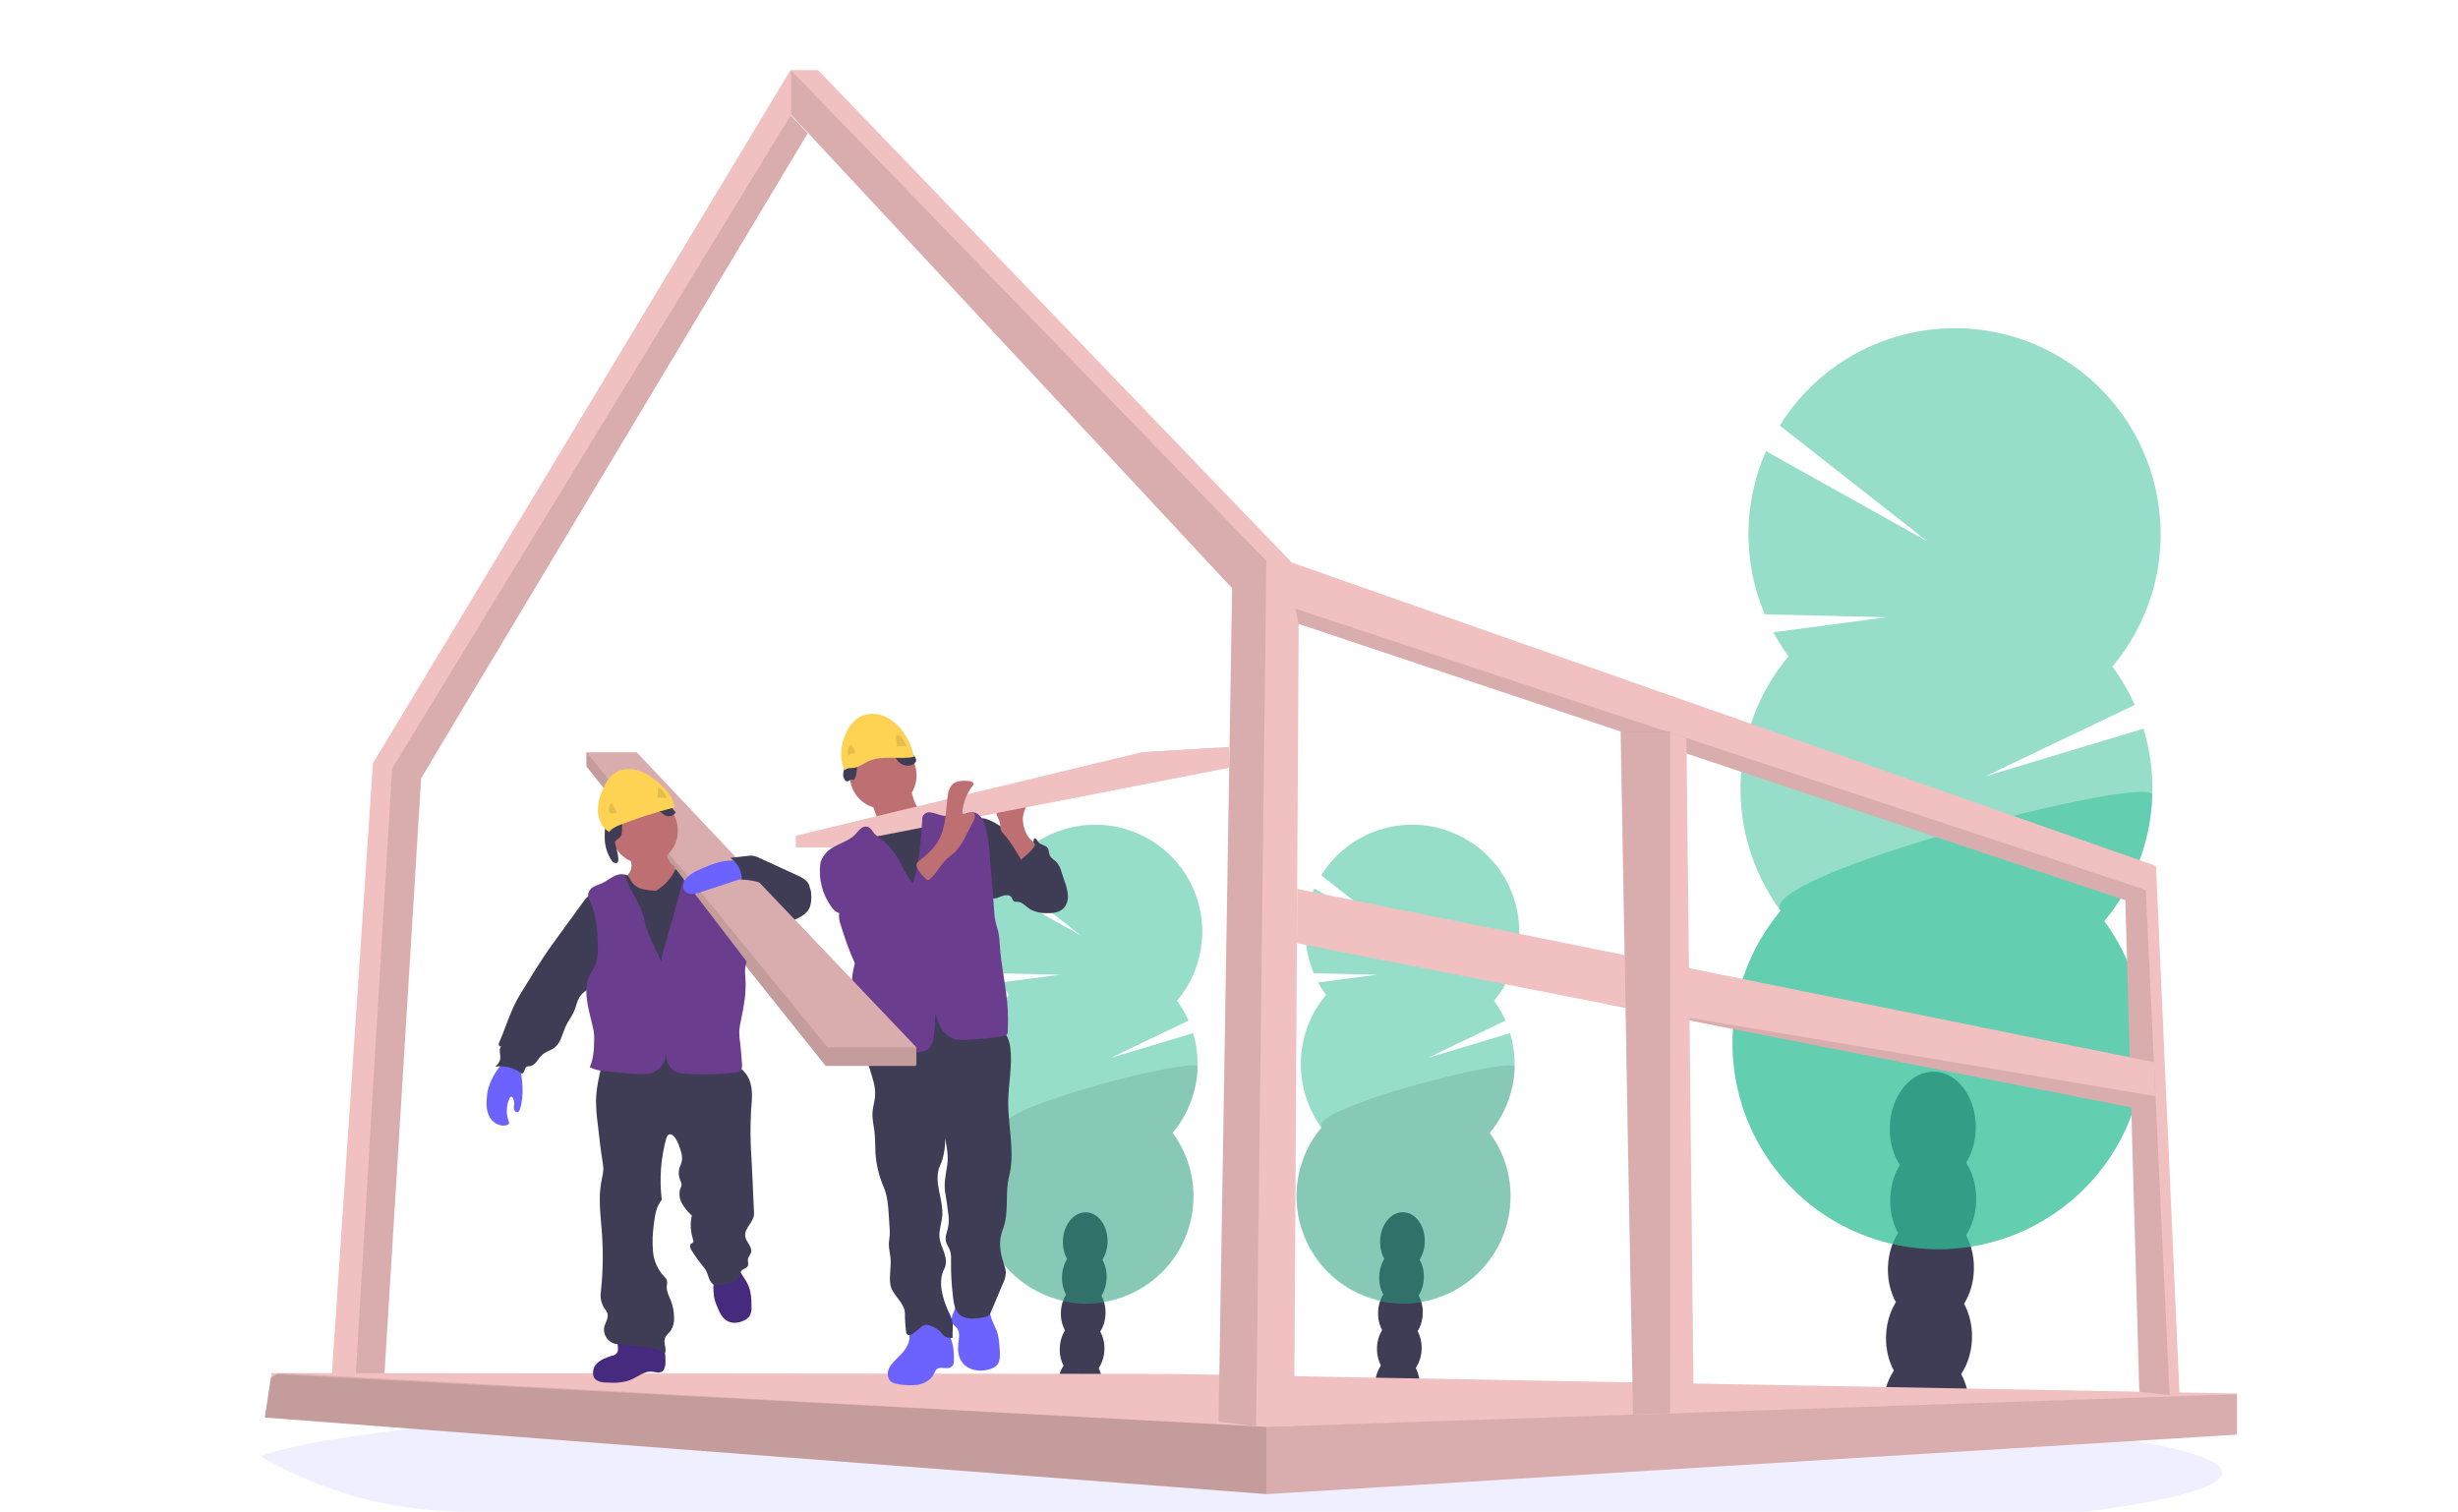<?xml version="1.0" encoding="utf-8"?>
<!-- Generator: Adobe Illustrator 21.0.2, SVG Export Plug-In . SVG Version: 6.00 Build 0)  -->
<svg version="1.1" id="e43251fe-2b99-4b63-8176-d5da4893f038"
	 xmlns="http://www.w3.org/2000/svg" xmlns:xlink="http://www.w3.org/1999/xlink" x="0px" y="0px" viewBox="0 0 1177.8 724.5"
	 style="enable-background:new 0 0 1177.8 724.5;" xml:space="preserve">
<style type="text/css">
	.st0{display:none;opacity:0.1;fill:#6C63FF;enable-background:new    ;}
	.st1{opacity:0.1;fill:#6C63FF;enable-background:new    ;}
	.st2{fill:#3F3D56;}
	.st3{opacity:0.5;fill:#31BF97;enable-background:new    ;}
	.st4{opacity:0.1;enable-background:new    ;}
	.st5{fill:#F1C0C0;}
	.st6{fill:#BE6F72;}
	.st7{opacity:0.2;enable-background:new    ;}
	.st8{fill:#6C63FF;}
	.st9{fill:#6B3D8E;}
	.st10{fill:#FED253;}
	.st11{fill:#462A7E;}
</style>
<title>under construction</title>
<path class="st0" d="M1177.8,465.3c0,19.6-2.4,39.2-7.1,58.2c-1.6,6.4-3.4,12.7-5.5,18.9c-2.6,7.6-5.5,15-8.9,22.3
	c-1.7,3.7-3.5,7.3-5.4,10.8c0,20.1-4.1,40-12.2,58.5c-14.6,33.1-40.5,59.9-73.2,75.4c-20.4,9.7-42.7,14.9-65.3,15H223.6
	c-34.6,0.1-68.5-9-98.4-26.3l-0.5-0.3c-4.3-2.5-8.4-5.1-12.5-7.9c-9.1-6.3-17.7-13.3-25.6-21.1c-10.6-10.4-20.1-22.1-28-34.8
	C39.9,604.3,30,569.9,30,534.8C11,501.6,0,461.7,0,418.9c0-54,17.6-103.3,46.4-140.5c6-7.8,12.6-15.1,19.7-21.9
	c7-6.7,14.5-12.9,22.5-18.5c6.4-4.4,13.1-8.4,20-12c2.9-1.5,5.8-2.9,8.7-4.1c2.6-1.1,5.2-2.2,7.9-3.2c3.2-1.2,6.4-2.3,9.7-3.3
	s6.5-1.9,9.6-2.7c4.7-1.1,9.4-2.1,14.2-2.8c4-0.6,8-1,12-1.3c3.2-0.2,6.4-0.4,9.6-0.4h1.8c3.6,0,7.1,0.1,10.6,0.4
	c0.4-0.7,0.8-1.5,1.1-2.2c1.4-2.7,2.9-5.3,4.3-7.9c0,0,0,0,0-0.1c0.3-0.5,0.5-0.9,0.8-1.4c1.2-2.1,2.4-4.2,3.7-6.3
	c0.6-1,1.1-1.9,1.7-2.9c0.1-0.2,0.3-0.5,0.4-0.7c0.6-1,1.2-2,1.8-3c3.1-4.9,6.3-9.8,9.6-14.5l0.9-1.2c0.5-0.7,1-1.5,1.6-2.2
	c1.4-1.9,2.8-3.9,4.2-5.8c1-1.4,2-2.7,3.1-4c2.6-3.3,5.3-6.7,8-10s5.6-6.6,8.5-9.9c0.4-0.4,0.8-0.9,1.2-1.3l4.3-4.7l0,0
	c0.2-0.2,0.4-0.4,0.6-0.6l0,0c0.5-0.6,1-1.1,1.5-1.6c2.3-2.4,4.6-4.8,7-7.2c12-12,24.8-23.1,38.3-33.4c0.5-0.4,1.1-0.8,1.6-1.2
	c2.5-1.9,5.1-3.8,7.7-5.7c14.2-10.2,29-19.4,44.4-27.7c1.1-0.6,2.1-1.2,3.2-1.7c13.8-7.3,28-13.8,42.5-19.6c7.9-3.1,16-6.1,24.1-8.8
	c5.4-1.8,10.9-3.5,16.4-5.1c8.6-2.5,17.3-4.7,26-6.7c25.7-5.8,51.9-9.3,78.2-10.7c8-0.4,16.1-0.6,24.3-0.6
	c39.5-0.1,78.8,4.9,117,14.8c0.8,1.2,2.2,1.9,3.6,1.9h3.4c1.5,0.4,2.9,0.8,4.4,1.2c8.2,2.3,16.2,4.9,24.1,7.7l2,0.7
	c19.5,7,38.6,15.3,56.9,25c16.5,8.7,32.5,18.6,47.7,29.4c2.3,1.7,4.6,3.4,6.9,5.1c2.8-1.8,5.6-3.5,8.4-5.1
	c11-6.3,22.7-11.3,34.9-14.9c25.4-7.5,52.3-8.6,78.2-3.1c33.3,7,63.4,24.5,87.7,49.4c9.9,10.2,18.7,21.4,26.3,33.4
	c0.6,0.9,1.1,1.7,1.6,2.6c6.5,10.6,12.1,21.8,16.7,33.4c0.2,0.4,0.3,0.8,0.5,1.3c4.3,10.8,7.7,22,10.3,33.4c0.1,0.6,0.3,1.1,0.4,1.7
	c2.4,11,4.1,22.1,4.9,33.4c0,0.4,0,0.8,0.1,1.2c0.4,5.8,0.6,11.7,0.6,17.6c0,5.3-0.2,10.6-0.5,15.8c0,0.6-0.1,1.2-0.1,1.8
	c-0.1,1.5-0.2,3-0.3,4.5c7.6,6.2,14.8,12.9,21.4,20.2c2.9,3.2,5.7,6.5,8.5,9.9c8.3,10.4,15.6,21.6,21.8,33.4
	C1168.1,387.6,1177.8,425.1,1177.8,465.3z"/>
<path class="st1" d="M1064.8,705.7c0,6.8-23.5,13.2-64.6,18.7H223.6c-34.6,0.1-68.5-9-98.4-26.3l-0.5-0.3
	c11.8-4.3,33.1-8.3,62.1-11.9l0,0l1.3-0.2c13-1.6,27.5-3.1,43.4-4.5c0.4,0,0.8-0.1,1.2-0.1l0,0c12.6-1.1,26-2.2,40.2-3.2
	c0.5,0,0.9-0.1,1.3-0.1c5.5-0.4,11.1-0.8,16.8-1.1l0,0l2.2-0.1c41.5-2.6,88.8-4.6,140-6h0.1c7.2-0.2,14.4-0.4,21.8-0.5
	c8.1-0.2,16.4-0.4,24.7-0.5c6.4-0.1,12.8-0.2,19.3-0.3h0.1c29.2-0.4,59.3-0.7,90.2-0.7c76.3,0,148.3,1.4,212.2,3.9h0.2
	c9.8,0.4,19.5,0.8,28.9,1.2l8,0.4c10.6,0.5,20.9,1,31,1.6l0,0C988,682.5,1064.8,693.4,1064.8,705.7z"/>
<path class="st2" d="M680.3,664c0,1.1-0.2,2.2-0.4,3.2c-7-1.1-14-2.1-21-3c0-0.3,0-0.6,0-0.9c0.1-3,0.9-5.9,2.5-8.5
	c2.1-3.3,5.2-5.3,8.6-5.2s6.4,2.3,8.3,5.7C679.7,658.1,680.4,661,680.3,664z"/>
<ellipse transform="matrix(3.158519e-02 -1 1 3.158519e-02 2.748 1295.964)" class="st2" cx="670.2" cy="646.6" rx="14" ry="10.7"/>
<ellipse transform="matrix(3.158519e-02 -1 1 3.158519e-02 20.36 1279.994)" class="st2" cx="670.7" cy="629.5" rx="14" ry="10.7"/>
<ellipse transform="matrix(3.158519e-02 -1 1 3.158519e-02 37.974 1264.004)" class="st2" cx="671.3" cy="612.4" rx="14" ry="10.7"/>
<ellipse transform="matrix(3.158519e-02 -1 1 3.158519e-02 55.596 1247.817)" class="st2" cx="671.7" cy="595.2" rx="14" ry="10.7"/>
<path class="st3" d="M635.4,476.8c-1.4-1.9-2.7-3.9-3.8-6l28.3-3.7l-30.4-0.7c-5.5-13-5.4-27.7,0.3-40.6l40.1,22.5l-36.8-28.8
	c14.9-24.1,46.5-31.5,70.6-16.6s31.5,46.5,16.6,70.6c-1.3,2.1-2.8,4.2-4.4,6.1c2.2,3,4.1,6.2,5.5,9.5l-37.1,17.8l39.3-11.8
	c5,16.6,1.3,34.6-9.8,47.9c16.8,22.8,11.9,54.9-10.9,71.7s-54.9,11.9-71.7-10.9c-14-19.1-13.2-45.3,2-63.4
	C619.3,521.1,620.1,494.9,635.4,476.8L635.4,476.8z"/>
<path class="st4" d="M725.9,511.4c-0.4,11.5-4.6,22.5-12,31.3c16.8,22.8,11.9,54.9-10.9,71.7s-54.9,11.9-71.7-10.9
	c-14-19.1-13.2-45.3,2-63.4C626.8,531.2,726.1,505.6,725.9,511.4z"/>
<path class="st2" d="M528.3,664c0,1.1-0.2,2.2-0.4,3.2c-7-1.1-14-2.1-21-3c0-0.3,0-0.6,0-0.9c0.1-3,0.9-5.9,2.5-8.5
	c2.1-3.3,5.2-5.3,8.6-5.2s6.4,2.3,8.3,5.7C527.7,658.1,528.4,661,528.3,664z"/>
<ellipse transform="matrix(3.158519e-02 -1 1 3.158519e-02 -144.561 1144.112)" class="st2" cx="518.1" cy="646.7" rx="14" ry="10.7"/>
<ellipse transform="matrix(3.158519e-02 -1 1 3.158519e-02 -126.846 1128.048)" class="st2" cx="518.7" cy="629.5" rx="14" ry="10.7"/>
<ellipse transform="matrix(3.158519e-02 -1 1 3.158519e-02 -109.233 1112.058)" class="st2" cx="519.3" cy="612.4" rx="14" ry="10.7"/>
<ellipse transform="matrix(3.158519e-02 -1 1 3.158519e-02 -91.61 1095.871)" class="st2" cx="519.7" cy="595.2" rx="14" ry="10.7"/>
<path class="st3" d="M483.4,476.8c-1.4-1.9-2.7-3.9-3.8-6l28.3-3.7l-30.4-0.7c-5.5-13-5.4-27.7,0.3-40.6l40.1,22.5l-36.7-28.8
	c14.9-24.1,46.5-31.5,70.6-16.6s31.5,46.5,16.6,70.6c-1.3,2.1-2.8,4.2-4.4,6.1c2.2,3,4.1,6.2,5.5,9.5l-37.1,17.8l39.3-11.8
	c5,16.6,1.3,34.6-9.8,47.9c16.8,22.8,11.9,54.9-10.9,71.7s-54.9,11.9-71.7-10.9c-14-19.1-13.2-45.3,2-63.4
	C467.3,521.1,468.1,494.9,483.4,476.8L483.4,476.8z"/>
<path class="st4" d="M573.9,511.4c-0.4,11.5-4.6,22.5-12,31.3c16.8,22.8,11.9,54.9-10.9,71.7s-54.9,11.9-71.7-10.9
	c-14-19.1-13.2-45.3,2-63.4C474.8,531.2,574.1,505.6,573.9,511.4z"/>
<path class="st2" d="M943.5,675c-0.1,2-0.3,4.1-0.7,6.1c-13.4-2.1-26.9-4.1-40.5-5.7c0-0.5,0-1.1,0-1.7c0.1-5.8,1.8-11.4,4.8-16.3
	c4-6.3,10-10.2,16.6-10s12.4,4.5,16,11C942.4,663.4,943.7,669.2,943.5,675z"/>
<ellipse transform="matrix(3.158519e-02 -1 1 3.158519e-02 253.744 1544.62)" class="st2" cx="924" cy="641.4" rx="27" ry="20.6"/>
<ellipse transform="matrix(3.158519e-02 -1 1 3.158519e-02 287.617 1513.735)" class="st2" cx="925" cy="608.4" rx="27" ry="20.6"/>
<ellipse transform="matrix(3.158519e-02 -1 1 3.158519e-02 321.686 1482.879)" class="st2" cx="926.1" cy="575.4" rx="27" ry="20.6"/>
<ellipse transform="matrix(2.998502e-02 -1 1 2.998502e-02 357.36 1450.268)" class="st2" cx="925.9" cy="541" rx="27" ry="20.6"/>
<path class="st3" d="M857,314.5c-2.7-3.7-5.1-7.5-7.3-11.5l54.4-7.2l-58.5-1.4c-10.6-25.1-10.4-53.3,0.6-78.2l77.3,43.2l-70.7-55.5
	c28.8-46.3,89.6-60.5,135.9-31.8c46.3,28.8,60.5,89.6,31.8,135.9c-2.5,4-5.2,7.8-8.3,11.4c4.2,5.7,7.8,11.9,10.7,18.4L951.4,372
	l75.7-22.8c9.7,31.9,2.6,66.6-18.8,92.2c32.3,43.9,23,105.7-20.9,138c-43.9,32.3-105.7,23-138-20.9c-27-36.7-25.4-87.1,3.8-122
	C826.2,399.8,827.8,349.4,857,314.5L857,314.5z"/>
<path class="st3" d="M1031.3,381.1c-0.7,22.1-8.8,43.4-23,60.3c32.3,43.9,23,105.7-20.9,138c-43.9,32.3-105.7,23-138-20.9
	c-27-36.7-25.4-87.1,3.8-122C840.5,419.3,1031.7,370,1031.3,381.1z"/>
<polygon class="st5" points="157.8,676.7 168.3,676.7 183.1,676.7 201.8,372.9 387,63.9 378.9,55.2 378.9,33.4 178.7,365.8 "/>
<polygon class="st4" points="169.4,676.7 183.1,676.7 201.8,372.9 387,63.9 378.9,55.2 187.9,368.3 "/>
<polygon class="st5" points="126.9,679.3 606.8,716 607.2,716 1071.6,687.5 1071.9,687.4 1071.9,667.8 560.2,658.4 133.3,658 
	130.2,658 129.8,660.2 "/>
<polygon class="st4" points="126.9,679.3 606.8,716 607.2,716 1071.6,687.5 1071.9,687.1 1071.9,668.2 1071.5,668.2 606.8,683.8 
	133.3,658 133.2,658 132.4,658.6 129.8,660.2 "/>
<polygon class="st4" points="126.9,679.3 606.8,716 606.8,683.8 132.4,658.6 129.8,660.2 "/>
<polygon class="st5" points="378.9,54.8 590.4,281.9 583.9,681.3 601.9,683.5 602.2,683.5 620.1,683.5 622.3,299 1018.4,431.4 
	1025.1,667 1039.6,668.6 1044.4,669.1 1033.1,415 619,269.6 392,33.6 378.9,33.6 "/>
<polygon class="st4" points="620.7,291.7 622.3,299 1018.4,431.4 1025.1,667 1039.6,668.6 1028.2,426.5 "/>
<polygon class="st4" points="378.9,54.8 590.4,281.9 583.9,681.3 601.9,683.5 606.8,268.8 378.9,33.6 "/>
<polygon class="st5" points="621.4,452 766.7,480.6 766.8,480.6 1021.2,530.7 1032.9,526.1 1032.8,525.3 1032.1,509 621.6,426 "/>
<polygon class="st4" points="766.8,480.6 1021.2,530.7 1032.9,526.1 1032.8,525.3 "/>
<polygon class="st5" points="776.5,350.6 780.4,566.9 782.5,677.9 800.3,677.3 811.6,676.9 808.1,353.7 800.3,351.1 798.6,350.6 "/>
<polygon class="st4" points="776.7,350.5 776.7,350.6 780.4,566.9 782.5,677.9 800.3,677.3 800.3,350.5 "/>
<path class="st2" d="M496.3,405.8c1,0.6,2.1,1.2,3,2c1.1,1,2.1,2.1,3,3.3c4.3,5.5,8.3,12,7.8,19c0,2.1-0.8,4-2.2,5.5
	c-1.8,1.5-4.3,1.6-6.6,1.6c-2.5,0-5.2,0-7.4-1.3s-4-3.8-6.6-3.8c-0.4,0.1-0.7,0.1-1.1,0c-0.9-0.3-1.1-1.5-1.6-2.2
	c-1-1.3-3.1-1-4.7-0.4s-3.3,1.5-4.9,0.8c-0.9-0.5-1.6-1.2-2.1-2.1c-3.7-6-4.5-13.2-5.2-20.2c-0.4-4.2-3.7-18.7,5.3-15.4
	c4,1.4,7.7,4.3,11.4,6.4L496.3,405.8z"/>
<polygon class="st4" points="588.9,367.9 420.2,400.8 411.5,406.1 381.3,406.1 548.3,370.4 "/>
<path class="st6" d="M420.1,391.6c0.2,0.9,0.2,1.9,0,2.8c-0.3,0.6-0.6,1.2-1,1.8c-1.6,2-3.3,3.9-5.1,5.6c0.9,2.1,2.7,3.8,4.8,4.7
	c2.1,0.9,4.3,1.5,6.6,1.9c1.1,0.3,2.3,0.4,3.5,0.2c1.1-0.3,2.1-0.7,3-1.4l8.9-5.3c1.3-0.7,2.6-1.6,3.7-2.7c1.6-1.7,2.6-3.9,2.6-6.3
	c0-0.4-0.1-0.8-0.3-1.2c-0.3-0.3-0.8-0.5-1.2-0.5c-3.1-0.7-5.6-3.2-7-6.1c-1.3-3-2.1-6.1-2.4-9.3l-9.5,5c-1.4,0.8-2.8,1.5-4.3,2.1
	c-0.9,0.4-2.8,0.8-3.5,1.6C417.5,386.2,419.8,389.7,420.1,391.6z"/>
<path class="st2" d="M414,398.8c-1.4,1.1-2.4,2.5-3.1,4.1c-0.6,2,0,4.1,0.6,6.1c2.6,8.4,4.6,17.1,6,25.8c0.8,6,1.1,12.1,1.6,18.2
	c0.8,12.4,2.1,32.1,3.7,44.4c6,0.3,11.9-1.5,17.8-2.1c11.1-1.2,22.6,1.5,33.5-1c-2.6-10.4-5.3-28.2-7.9-38.7
	c-1.2-4.1-2-8.3-2.4-12.5c-0.2-3-0.1-6.1,0-9.2c0.1-6-0.2-12-0.6-18c-0.4-7-0.8-14-2.4-20.9c-0.1-0.9-0.5-1.7-1.2-2.3
	c-1-0.7-2.3-0.5-3.5-0.3c-3.6,0.5-7.3-0.4-10.4-2.5c-1.3-0.9-3.1-2-4.3-1c-0.5,0.6-0.9,1.3-1,2.1c-1.1,2.9-3.4,5.1-6.3,6.2
	c-2.8,1-5.8,1.6-8.9,1.8c-0.9,0.2-1.9,0.1-2.8-0.3c-1.4-0.9-1.5-4-3.3-4.2C417.5,394.4,415,397.8,414,398.8z"/>
<path class="st2" d="M421.5,423.5c-4.6-4.9-9.3-9.8-15.3-12.9c-2.3-1.2-5-2.1-7.6-1.7s-5,2.7-4.9,5.3c0.1,1.6,1.1,3.1,1.4,4.7
	c0.4,1.8-0.2,3.7,0.4,5.5c0.5,1.1,1.1,2.2,2,3.1l7.1,8.4c3,3.5,6,7,9.9,9.5s8.9,3.5,13.1,1.8c3-1.4,5.5-3.7,7.2-6.6
	c1.8-2.8,3-5.9,4.6-8.8c2.6-4.6,6-8.7,10-12.1c-2.1-0.5-4.7-1.3-6-3c-0.4-0.5-0.7-1.1-1-1.7l-1.6-3.5c-1.1-0.1-2.2,0.4-3,1.1
	c-0.7,0.8-1.4,1.6-2.2,2.3c-1.4,1.1-3.3,1.4-4.6,2.6c-0.5,0.5-0.9,1.1-1.3,1.7C427.7,421.7,424.8,423.3,421.5,423.5z"/>
<path class="st4" d="M412.6,436.2c-0.1,0.5,0.1,0.9,0.4,1.3c0.3-1.4-0.1-2.9,0.2-4.3c0.4-2.2,2.5-3.8,2.7-5.9
	C412.1,426.5,412.6,433.9,412.6,436.2z"/>
<polygon class="st7" points="588.9,358 588.9,367.9 548.3,370.4 547,360.5 "/>
<path class="st2" d="M487.3,407.2c1.7,1.2,3.9,1.1,5.5-0.2c1.5-1.3,2.4-3.2,2.7-5.2c1-0.3,1.5,1,2.1,1.8c1.1,1.4,3.4,1.3,4.4,2.8
	c0.7,1,0.5,2.4,1,3.5c0.7,1.5,2.3,2.2,3.4,3.4c1,1.3,1.8,2.8,2.2,4.4l1.6,4.9c0.8,2,1.3,4.2,1.5,6.4c0.2,2.2-0.5,4.4-1.9,6.1
	c-2.2,2.4-5.8,2.6-9,2.5c-1.1,0-2.1-0.1-3.2-0.4c-2.8-0.9-4.6-3.7-5.4-6.6s-0.7-5.9-1.1-8.8c-0.5-2.9-1.3-5.7-2.5-8.4
	c-0.9-2.1-3.3-5.2-3.3-7.4C486.2,406.1,486.7,406.8,487.3,407.2z"/>
<path class="st6" d="M490.9,397.1c-0.5-1.4-0.7-2.9-0.8-4.4c0-3,1.4-5.8,2.8-8.5l-11.4,1.5c-1.4,0.2-2.9,0.5-3.7,1.6
	c-0.6,1.2-0.6,2.5,0,3.7c0.6,1.1,1,2.3,1.4,3.6c0,1.1,0.1,2.2,0.4,3.2c0.4,0.8,0.9,1.5,1.5,2.1c3.3,3.6,5.7,7.9,8.2,12.1
	c-0.1-0.1,6.9-5.5,6.6-7.3c-0.2-1-2.2-2.2-2.8-3.2C492,400.2,491.3,398.7,490.9,397.1z"/>
<polygon class="st5" points="588.9,358 588.9,367.9 420.2,400.8 411.5,406.1 381.3,406.1 381.3,400.5 547,360.5 "/>
<path class="st8" d="M453.5,637.7c-3.9-4.7-10.5-6.1-15.9-3.4c-0.6,0.3-1.1,0.7-1.5,1.1c-1,1.4-0.4,3.3-0.3,5.1
	c0.2,4.2-3.1,7.7-6.1,10.6c-1.6,1.6-3.3,3.3-4,5.4s-0.2,4.9,1.8,6c0.9,0.4,1.8,0.7,2.7,0.8c3.2,0.6,6.5,0.7,9.7,0.3
	c3.2-0.6,6.3-2.4,7.7-5.4c0.3-0.8,0.7-1.5,1.3-2.1c1.8-1.4,4.5,0.2,6.5-0.8c1.6-0.8,1.7-2.1,1.7-3.8
	C457.2,646.8,456.5,641.5,453.5,637.7z"/>
<path class="st8" d="M477.5,637.5c1.2,3.2,1.4,6.8,1.6,10.2c0.1,2,0.1,4.1-0.9,5.8s-3.2,2.6-5.2,3c-4.2,0.9-9,0-11.7-3.3
	c-2.1-2.5-2.5-6-2.1-9.3c0.3-2.7,1-5.8-0.9-7.8c-0.5-0.5-1.1-0.9-1.6-1.4c-1-1.2-0.8-3.1-0.3-4.6c0.7-1.4,1.2-2.9,1.6-4.5
	c0.1-0.7,13.5,0.5,14.8,1.1c1.7,0.8,1.4,2.2,1.9,3.9C475.3,633.1,476.6,635.2,477.5,637.5z"/>
<path class="st2" d="M480,493.8c2.6,1.7,3.7,5.1,4.1,8.2c1.1,8.5-0.9,17.2-1,25.8c-0.1,12.1,3.4,24.4,0.4,36.1c-1.8,7-0.3,15-2,22.1
	c-0.5,2.1-1.4,4.1-1.9,6.2c-1,4.5,0,9.3,1.5,13.8c0.5,1.2,0.7,2.5,0.9,3.7c-0.1,2-0.6,3.9-1.5,5.6l-6,14.2c-0.7,1.6-3.3,1.8-5,2.1
	c-3.2,0.4-6.7,0.7-9.3-1.3s-3.1-5.3-3.5-8.3c-0.7-5.9-1.1-11.9-1-17.8c0.1-1.6,0-3.1-0.4-4.6c-0.5-1.7-1.8-3.2-2.1-5
	c-0.4-2.3,0.8-4.6,1.2-7c0.3-2.2,0.3-4.3-0.1-6.5c-0.4-3.2-0.8-6.4-1.4-9.6c-0.7-4.5,0.3-8.8,1-13.3c0.6-4.2-0.2-8.5-1-12.6
	c0.1,3.4-0.4,6.7-1.3,10c-0.5,1.6-1.3,3.1-1.8,4.7c-2,7.3,2.3,14.9,1.7,22.4c-0.3,3.5-1.7,7-1.3,10.5c0.3,2.5,1.5,4.9,2.3,7.3
	s1.2,5.2,0,7.5c-3.3,6.1-0.8,14.5,2.1,20.8c0.6,1.1,1.1,2.3,1.5,3.5c0.9,2.8,0.1,5.9,0.4,8.8c-1.7,0.3-3.4-0.2-4.7-1.4
	c-0.4-0.5-0.8-1-1.2-1.5c-1.2-1.1-2.6-2-4.2-2.6c-0.9-0.5-2-0.8-3-0.7c-1.1,0.3-2.1,0.9-2.9,1.8c-1,0.9-2,1.7-3.1,2.4
	c-0.5,0.4-1,0.6-1.6,0.7c-0.6,0.1-1.2-0.2-1.5-0.8c-0.1-0.2-0.1-0.3-0.1-0.5c-0.4-3-0.6-6.1-0.6-9.1c0-5.2-6.3-8.8-7-14
	c-0.6-4.2,0.5-8.4,0.1-12.6c-0.2-2.2-0.8-4.3-0.8-6.4c0-1.4,0.3-2.8,0.4-4.2c0.1-1.5,0.1-3.1-0.1-4.6l-0.3-4.8
	c-0.3-4.8-0.6-9.6-2.5-14c-2.2-5.1-3.5-10.5-3.9-16.1c-0.2-3.5-0.1-7-0.5-10.5c-0.4-3.2-1.2-6.3-0.9-9.5c0.2-2.5,1-4.8,1.2-7.3
	c0.4-4.7-1.4-9.3-2.8-13.9s-2.5-9.5-0.6-13.9c0.3-0.7,0.7-1.4,1.3-1.9c0.7-0.5,1.5-0.8,2.4-0.9c17.2-3.6,34.7-4.7,52.2-3.3
	C474.8,491.5,477.5,492.3,480,493.8z"/>
<circle class="st6" cx="423.2" cy="371.6" r="16"/>
<path class="st9" d="M437.6,423.2c-3.7-3.5-5.3-8.6-8-13c-1.8-2.9-4.2-5.5-6.9-7.6c-1.4-0.9-2.6-2-3.8-3.2c-1-1.2-1.7-2.7-3.1-3.2
	c-1.2-0.3-2.5,0.1-3.4,0.9s-1.7,1.7-2.5,2.7c-4.2,4.4-11.7,5-15,10.1c-0.9,1.1-1.5,2.4-1.8,3.8c-1,7.4,0.9,14.9,5.3,20.9
	c0.9,1.4,2.2,2.5,3.7,3c-0.2,1.9,0,3.8,0.7,5.5c1.9,6.3,4.1,12.5,6.8,18.5c-0.6,2.4-1.1,4.8-1.3,7.2c-0.7,6.1,0,12.3-0.7,18.4
	c-0.5,5-2,9.9-2,14.9c0,0.8,0.1,1.8,0.8,2.2c0.4,0.2,0.8,0.3,1.2,0.3l12.3,0.4c7.1,0.2,14.4,0.4,21.4-0.9c0.9-0.1,1.8-0.4,2.7-0.8
	c2.4-1.3,3.2-4.3,3.5-7c0.5-3.5,0.7-7,0.6-10.5c1.5,4.7,3.3,9.6,7.8,11.6c2.4,1.1,5.1,1,7.7,0.9c5.6-0.3,11.2-0.8,16.8-1.7
	c1.2,0.2,2.3-0.7,2.5-1.9c0-0.2,0-0.4,0-0.6l0.1-5.5c0.1-11.1-2.6-21.7-3.7-32.7c-0.3-3.5-0.3-7-1.2-10.4c-0.4-1.4-0.9-2.8-1.2-4.3
	c-0.3-1.4-0.4-2.8-0.5-4.3l-0.8-11c-0.4-5.1-0.9-10-1.3-15.1c-0.2-4.9-0.9-9.9-2.1-14.7c-0.9-3-2.7-6.4-5.8-6.8
	c-1.7-0.2-3.3,0.5-4.9,1c-3.9,1.2-8.1,1.2-12,0c-1.2-0.5-2.5-0.8-3.7-1c-1.3-0.2-2.6,0.4-3.4,1.4c-0.4,0.8-0.6,1.6-0.5,2.5
	C441.3,403.2,440.4,413.5,437.6,423.2z"/>
<path class="st6" d="M449.8,402.6c3.5-6.3,3.3-13.9,4.3-21.1c0.1-1.9,0.8-3.7,1.9-5.2c2-2.3,5.5-2.3,8.5-2c0.9,0.1,2,0.5,2,1.4
	c-0.1,0.3-0.2,0.6-0.5,0.9c-2.9,3.8-4.6,8.3-4.9,13.1c1.6,1.1,4-1.1,5.5,0c1,0.8,0.5,2.5-0.1,3.7c-1.4,2.8-2.8,5.5-4.3,8.3
	c-1.2,2.4-2.7,4.6-4.6,6.6c-1.3,1.2-2.8,2.2-4,3.4c-3,2.8-4.8,6.8-7.9,9.5c-0.3,0.3-0.6,0.5-1,0.5s-0.8-0.2-1-0.5
	c-1.5-1.3-2.8-2.8-3.8-4.6c-1.2-2.2-1-2.8,0.9-4.4C444.3,409.5,447.6,406.6,449.8,402.6z"/>
<path class="st2" d="M408.8,374c2.5-2.1,1.1-6.4,2.8-9.2c1-1.5,2.7-2.3,4.4-3c2-0.9,4.1-1.5,6.4-1.8c2.2-0.2,4.4,0.6,6,2.2
	c0.6,0.7,1.1,1.6,1.7,2.4c1.5,1.8,4,2.7,6.3,2.2c1.3-0.3,2.7-1.3,2.6-2.7c-0.2-0.8-0.6-1.6-1.2-2.1l-2.9-3.2
	c-3.3-3.6-6.9-7.4-11.6-8.3c-3.3-0.6-6.7,0.3-9.9,1.3c-1.3,0.4-2.7,1.1-3.1,2.4c-0.2,0.9,0.1,1.9-0.1,2.8c-0.4,1.8-2.7,2.4-3.8,3.9
	s-0.8,3.3-1.1,5s-1.2,3.3-1.3,5.1c-0.1,1,0.5,3,1.6,3.4S408,372.7,408.8,374z"/>
<path class="st10" d="M437.9,362.7c-0.8-4.4-2.7-8.6-5.3-12.2c-2.4-3.4-5.7-6-9.5-7.5c-3.9-1.5-8.2-1.2-11.8,0.9
	c-2.6,1.9-4.7,4.4-5.9,7.4c-2.6,5.6-3.5,12.4-0.5,17.8c1.2-1.5,3.3-0.8,5.1-1.3c2.3-0.6,4.2-2.2,6.4-3.1
	C422.9,361.8,430.9,364.1,437.9,362.7z"/>
<path class="st4" d="M406.4,362.4c-0.2-1.8-0.4-3.9,0.9-5.2c0.1-0.2,0.3-0.2,0.5-0.2c0.2,0.1,0.3,0.2,0.4,0.4
	c0.7,1.2,1.4,2.4,1.9,3.7c-1.5-0.4-3.1,0.3-4,1.5"/>
<path class="st4" d="M429.8,357.3l-0.4-3.6c-0.1-0.3,0-0.6,0.1-0.9c0.3-0.5,0.9-0.7,1.5-0.4c0.5,0.3,0.9,0.7,1.2,1.2
	c0.8,1.3,1.5,2.6,2.1,4.1c-1.6-0.3-3.3-0.3-4.9,0.1"/>
<polygon class="st4" points="438.8,502.2 438.8,510.4 431.9,510.8 395.6,510.8 395.6,502.2 "/>
<polygon class="st5" points="438.8,502.2 438.8,510.8 395.6,510.8 281,367.3 281,360.5 305.1,360.5 "/>
<polygon class="st4" points="438.8,502.2 438.8,510.8 395.6,510.8 281,367.3 281,360.5 305.1,360.5 "/>
<polygon class="st4" points="438.8,502.2 438.8,510.8 395.6,510.8 281,367.3 281,360.5 396.2,502.2 "/>
<path class="st11" d="M296.1,646.1c0.3,1.6-0.8,3.2-2.4,3.5c-0.1,0-0.1,0-0.2,0c-2.8,0.9-5.7,1.9-7.7,4s-2.4,6.1,0,7.8
	c1.2,0.7,2.6,1.1,4,1.1c4.5,0.3,9.3,0.3,13.4-1.7c2.9-1.4,5.7-3.7,8.9-3.5c1.7,0.1,3.5,0.9,4.9,0.1s1.9-2.9,1.9-4.7
	c0-3.7-0.5-7.4-1.6-10.9c-0.1-0.5-6.5-0.8-7.3-1l-7.7-1c-1.5-0.2-4.6-1.3-5.8-0.1S296.1,644.6,296.1,646.1z"/>
<path class="st11" d="M342.1,621.1c0.3,1.8,0.9,3.6,1.6,5.2c1.1,2.7,2.4,5.6,5.1,6.9c2.4,1.2,5.3,0.8,7.7-0.4c1-0.4,1.9-1.1,2.6-2
	c0.8-1.4,1.1-2.9,1-4.5c0-3.9-0.2-7.9-2-11.3c-1.5-3-4.2-5.6-4.2-8.9l-9.1,1.8c-0.5,0-1,0.2-1.3,0.5s-0.5,0.7-0.6,1.1
	C341.8,613.4,341.6,617.3,342.1,621.1z"/>
<path class="st8" d="M233.3,526.1c-0.4,3.2-0.2,6.7,1.5,9.5s5.2,4.6,8.3,3.5c0.3-0.1,0.6-0.3,0.8-0.6c0.1-0.3,0-0.7-0.1-1
	c-1.4-3.6-1.2-7.6,0.3-11.1c0.2-0.5,0.6-1,1.1-0.8c0.2,0.1,0.4,0.3,0.5,0.5c0.5,0.8,0.7,1.8,0.7,2.8c-0.1,0.9-0.2,1.8-0.1,2.7
	c0.2,0.9,1.1,1.7,1.9,1.3c0.5-0.3,0.8-0.8,0.9-1.3c2.2-6.5,1.2-13.5,0.2-20.3c0-0.6-0.4-1.1-1-1.1c-0.1,0-0.1,0-0.2,0
	c-4.7-0.5-7.3-1.6-10,2.8C235.6,516.6,233.3,521.7,233.3,526.1z"/>
<path class="st2" d="M288.5,509.7c-1.4,5.8-2.8,11.7-2.9,17.7c0,3.7,0.3,7.4,0.8,11.1l1,8.7c0.4,2.9,0.7,5.8,1.2,8.7
	c0.3,1.5,0.5,3,0.5,4.5c-0.1,1.5-0.3,3-0.7,4.5c-0.6,3.1-1,6.2-1,9.3c-0.1,5,0.5,10,0.9,15c0.8,10,0.7,20-0.4,29.9
	c-0.4,2.7,0.2,5.4,1.6,7.7c0.6,0.7,1.1,1.5,1.5,2.4c0.8,2.3-1,4.6-1.5,6.9c-0.6,3.8,2,7.4,5.8,8c8,1,16.2,0.5,23.4,4.2
	c0.8-2.2-0.9-4.7-0.1-7c0.5-1.4,1.8-2.3,2.7-3.5c1.2-1.8,1.8-3.9,1.7-6.1c0-2.8-0.5-5.6-1.5-8.3c-0.9-2.2-2.1-4.4-2-6.7
	c0-1.2,0.4-2.4-0.1-3.5c-0.3-0.6-0.8-1.2-1.3-1.6c-3-3.3-4.8-7.4-5.2-11.8c-0.4-4.4-0.2-8.8,0.4-13.1c0.5-4.1,1.1-8.5,3.8-11.7
	c-1.2-9.8-0.5-19.7,2.1-29.3c0.3-0.9,0.7-1.9,1.6-2.1c0.7-0.1,1.4,0.2,1.9,0.8c1.6,1.5,2.3,3.6,3,5.6c0.8,2.2,1.5,4.6,0.9,6.8
	c-0.2,1-0.7,1.9-1,2.8c-0.6,1.9-0.5,4,0.3,5.9c0.4,0.7,0.6,1.4,0.7,2.2c-0.1,0.7-0.3,1.3-0.6,1.9c-0.8,2.4-0.4,5,0.8,7.2
	c1.3,2.1,2.8,4.1,4.7,5.7c-0.9,3.8-0.6,7.8,0.6,11.6c0.2,0.3,0.2,0.7,0.1,1.1c-0.2,0.4-0.6,0.5-1,0.8c-1,0.8-0.4,2.4,0.3,3.4
	c1.8,2.9,3.9,5.7,6.1,8.4c2,2.4,1.8,7,4.8,7.9c1.3,0.3,2.5,0.3,3.8,0c2.9-0.5,6.2-1.3,7.7-3.9c0.6-1.1,0.8-2.4,1.8-3.2
	s2.1-0.9,2.6-1.9s-0.1-2.2,0.1-3.3s1.1-2,1.5-3.2c0.7-2.7-2.4-4.9-2.8-7.7c-0.6-4,4.4-7,4.2-11c-0.4-8.7-0.7-17.4-1.2-26.1
	c-0.6-7.8-0.6-15.6-0.2-23.4c0.4-4.8,1-9.9-0.8-14.4c-2.6-6.4-9.6-9.9-16.5-10.6s-13.6,0.9-20.4,2
	C311.2,510.7,299.8,511,288.5,509.7z"/>
<circle class="st6" cx="308.8" cy="398.1" r="16"/>
<path class="st6" d="M302.2,417.1c-1.1,2.6-3.7,4.2-6.5,4.1c-0.6,2.4,0.8,4.8,2.4,6.7c6.7,7.8,17.2,11.4,27.3,9.3
	c1.9-0.3,3.8-1.1,5.4-2.2c2.2-1.8,3.6-4.3,4.1-7.1c0.5-2.8,0.6-5.6,0.4-8.4c0.1-0.6-0.1-1.1-0.4-1.5c-0.4-0.3-0.9-0.5-1.4-0.5
	c-3.4-0.3-6.9-0.4-9.9-2.1s-5.1-5.4-3.6-8.5c-0.2,0.5-6.1,0.7-6.8,0.8c-2.4,0.3-4.8,0.7-7.2,1.2c-1.2,0.1-2.3,0.3-3.4,0.6
	c-1.5,0.8-0.9,0.4-0.6,1.7C302.4,413.5,303.1,414.9,302.2,417.1z"/>
<path class="st2" d="M314.4,426.8c-2.2,0-4.3-0.2-6.4-0.7s-4-1.7-5.3-3.5c-0.7-1.1-1.2-2.5-2.4-3.2c-1.9-1-4.1,0.7-5.7,2.2
	c-1.4,1.5-3,2.8-4.8,3.9c-2.1,1.1-4.6,1.5-6.7,2.9c-1.6,1.2-2.9,2.7-4,4.3L265,452.1c-5.7,7.8-10.6,16.1-15.7,24.3
	c-4.4,7.1-6.7,15.3-10,22.9c-0.3,0.5-0.4,1-0.3,1.5c0.1,0.5,0.8,0.9,1.2,0.6c-1.5,1.5-0.2,4-0.5,6.1c-0.4,1.5-1.2,2.8-2.4,3.7
	c2.2-0.3,4.4-0.2,6.6,0.3c2.2,0.6,4.3,1.6,6.2,3c1.2-0.2,1.1-2.3,2-3.1c0.5-0.5,1.3-0.4,2-0.5c2.7-0.5,3.7-3.7,5.8-5.5
	c1.7-1.5,4.1-2,5.9-3.4c2.9-2.3,3.6-6.4,5.1-9.8c1.3-2.9,3.4-5.4,4.5-8.4c0.8-1.9,1.1-4,2.2-5.8c1.7-2.9,4.9-4.4,8-5.8
	c1.9-0.9,4-1.8,6.1-1.6c-0.1,4.7-0.7,9.2,0.3,13.8c0.4,1.6,0.8,3.2,1.3,4.8c1.9,7.2,2.4,14.6,2.5,22c4.6-1.1,9.3-1.6,14-1.7
	c3.7-0.1,7.4,0.4,11.1,0.3c4.4-0.1,8.8-0.9,13.1-1.2s9,0,12.9,2c-0.3-6.3-0.1-12.7,0.5-19l1.1-9.9c0.2-2.9,0.7-5.8,1.3-8.6
	c0.6-2.3,1.4-4.5,2.1-6.8c2.3-8,1.8-16.5,1.4-24.9c-0.2-4.3-1.9-8.5-3.8-12.3c-0.7-1.4-1.5-2.8-2.4-4.1c-4.8-6.6-12.6-10.2-20.7-9.7
	c-0.5,0-1,0.1-1.5,0.3c-0.8,0.5-1.5,1.3-1.9,2.3C321.1,421.5,318.1,424.6,314.4,426.8z"/>
<path class="st2" d="M294.7,403.4c0.5-1,1.7-1.4,2.4-2.2c1.4-1.5,0.8-4,1-6c0.4-3,2.9-5.5,5.7-6.6c2.9-0.9,6-1.1,9-0.6
	c1.4,0.1,2.8,0.6,4.1,1.4c0.5,0.4,1,0.9,1.5,1.2c1.9,1.1,4.3,0.6,5.4-1.3c-3.5-4.3-7.5-8.8-12.8-10.1c-1.8-0.4-3.7-0.6-5.6-0.5
	c-2.5,0-5.1-0.1-7.4,0.9c-3.1,1.3-5.3,4.3-6.5,7.5c-1,3.2-1.5,6.6-1.6,10c-0.2,2.3-0.2,4.5,0,6.8c0.4,3.1,1.5,6,3.3,8.6
	c0.2,0.4,0.6,0.7,1,0.9C298.8,415.4,294.3,404.2,294.7,403.4z"/>
<path class="st10" d="M323.2,386.9c-0.5-4.7-3.9-8.6-7.5-11.7c-2.9-2.7-6.3-4.8-10-6c-3.8-1.1-8.1-0.9-11.3,1.4
	c-2.6,1.8-4.3,4.7-5.5,7.6c-1.7,3.4-2.5,7.2-2.4,11c0.3,3.8,2.1,7.6,5.4,9.5c1.2-1.7,3.2-2.6,5.2-3.4
	C305.6,392,314.4,389.2,323.2,386.9z"/>
<path class="st4" d="M292.9,385c0.3,0,0.5,0.3,0.7,0.6c0.8,1.3,1.5,2.6,2.1,4c-1.2,0.3-3.2,0.5-3.8-0.5
	C291.6,388.5,292,384.9,292.9,385z"/>
<path class="st4" d="M315.7,382.7c-0.2,0.2-0.5-0.2-0.5-0.6v-3.9c0-0.1,0-0.2,0.1-0.3c0.1-0.1,0.2-0.2,0.3-0.2
	c0.8-0.1,1.5,0.6,2,1.3c0.8,1.1,1.5,2.2,2,3.4l-4.2-0.1"/>
<path class="st2" d="M368.5,447c0.9-0.9,1.9-1.7,2.9-2.4c2.8-1.8,6.1-2.6,9.2-3.8s6.3-3.1,7.5-6.2c0.6-1.9,0.8-4,0.6-6
	c0-0.8-0.1-1.7-0.4-2.5c-0.4-0.7-0.9-1.3-1.6-1.7c-4.2-3.1-9.9-3.4-15.1-3c-11.6,0.7-22.9,3.5-33.4,8.3c-0.6,0.2-1,0.5-1.4,1
	c-0.2,0.4-0.3,0.9-0.3,1.4c-0.2,2.9,0.2,5.9,1.1,8.7c1.4,3.6,4.2,6.4,5.4,10.1c0.5,1.6,0.7,3.4,1.2,5c0.4,1.7,1.4,3.2,2.8,4.2
	c4,2.4,7.7-0.8,10.4-3.3L368.5,447z"/>
<path class="st9" d="M316.8,460.8l-5.1-11.1c-0.7-1.5-1.4-3.1-1.9-4.7c-0.6-1.9-0.9-3.9-1.4-5.9c-1.8-6.5-6.3-11.8-8.5-18.2
	c-0.1-0.6-0.4-1.1-0.8-1.5c-0.6-0.5-1.5-0.6-2.2-0.4c-3.1,0.5-5.5,2.9-8.3,4.2c-1.3,0.6-2.7,1-4,1.7c-1.3,0.6-2.3,1.8-2.7,3.2
	c-0.3,1.5,0.5,3,1.1,4.5c2.7,6.1,3.3,13,3.5,19.7c0.1,4.5-0.1,9.4-2.8,13c-5.1,7-1.9,17.3,0.1,25.8c0.2,1,0.5,2.1,0.7,3.1
	c0.2,1.3,0.2,2.7,0.2,4c0,4.5-0.3,9.1-2.1,13.2c1.9,1,3.9,1.6,6,1.7c5.8,0.7,11.6,1.3,17.5,1.6c1.8,0.2,3.7,0.1,5.5-0.3
	c4.4-1.2,7.5-5.2,7.4-9.8c0.3,2.8,0.9,5.8,2.9,7.7s4.9,2.2,7.7,2.4c7.7,0.4,15.4,0.2,23.1-0.7c0.5,0,1-0.1,1.4-0.3
	c1.5-0.7,1.6-2.8,1.4-4.4c-0.2-3.1-0.5-6.1-0.8-9.2c-0.3-1.9-0.5-3.9-0.5-5.9c0.2-2,0.5-4,1-6c1.3-6.2,2.4-12.6,2-19
	c-0.2-1.6-0.2-3.1-0.2-4.7c0.3-3.5,2.1-6.9,1.8-10.4c-1-10.3-1.8-20.9-4.7-30.9c-0.5-1.8-1.2-3.7-2.7-4.7c-2-1.3-4.8-0.6-7.1-1.5
	c-1.1-0.5-2.1-1.1-3-1.8c-2.1-1.3-4.4-2-6.9-2.1c-1.8-0.1-3.9,0.3-5,1.8c-0.5,0.8-0.9,1.8-1,2.7c-1.5,6.1-3.1,12.1-4.9,18.2
	l-1.6,5.8l-4.4,15.5C316.9,458.7,317.2,459.2,316.8,460.8z"/>
<polyline class="st5" points="342.3,400.3 439.1,501.9 439.1,510.5 395.9,510.5 323.2,415.6 "/>
<polyline class="st4" points="342.3,400.3 439.1,501.9 439.1,510.5 395.9,510.5 323.2,415.6 "/>
<polygon class="st4" points="324.8,414.3 325.1,414.4 396.5,501.9 439.1,501.9 439.1,510.5 395.9,510.5 323.2,415.6 "/>
<path class="st8" d="M335.9,416.4c-3.5,1.5-7.4,3.5-8.4,7.2c-0.2,0.6-0.3,1.3-0.1,2c0.5,1.6,2,2.7,3.7,2.8c1.6,0,3.3-0.3,4.8-0.9
	l20.6-6.8c0.6-0.2,1.2-0.5,1.3-1c0-0.3,0-0.7-0.2-1c-0.6-1.6-1.3-4.8-2.6-5.8c-1.1-0.9-3.3-0.6-4.6-0.5
	C345.3,412.4,340.5,414.4,335.9,416.4z"/>
<path class="st2" d="M354.3,421.5c3.5,0,6.9,0.5,10.3,1.6c3.3,1.1,6.3,3.1,8.5,5.8c0.6,0.8,1.1,1.7,1.3,2.6c0.2,1,3.5,1.6,2.7,2.3
	c2.2-0.3,1.7,0.7,3.9,0.7s4.6-0.6,6-2.4c0.9-1.5,1.3-3.2,1.2-4.9c0-1.2-0.2-2.4-0.7-3.5c-1-2.1-3.3-3.2-5.4-4.2l-17.9-8.2
	c-1-0.6-2.1-0.9-3.3-1.2c-1-0.1-1.9-0.1-2.9,0.1l-8.1,0.9c3.6,2.3,5.7,6.4,5.5,10.7"/>
</svg>
